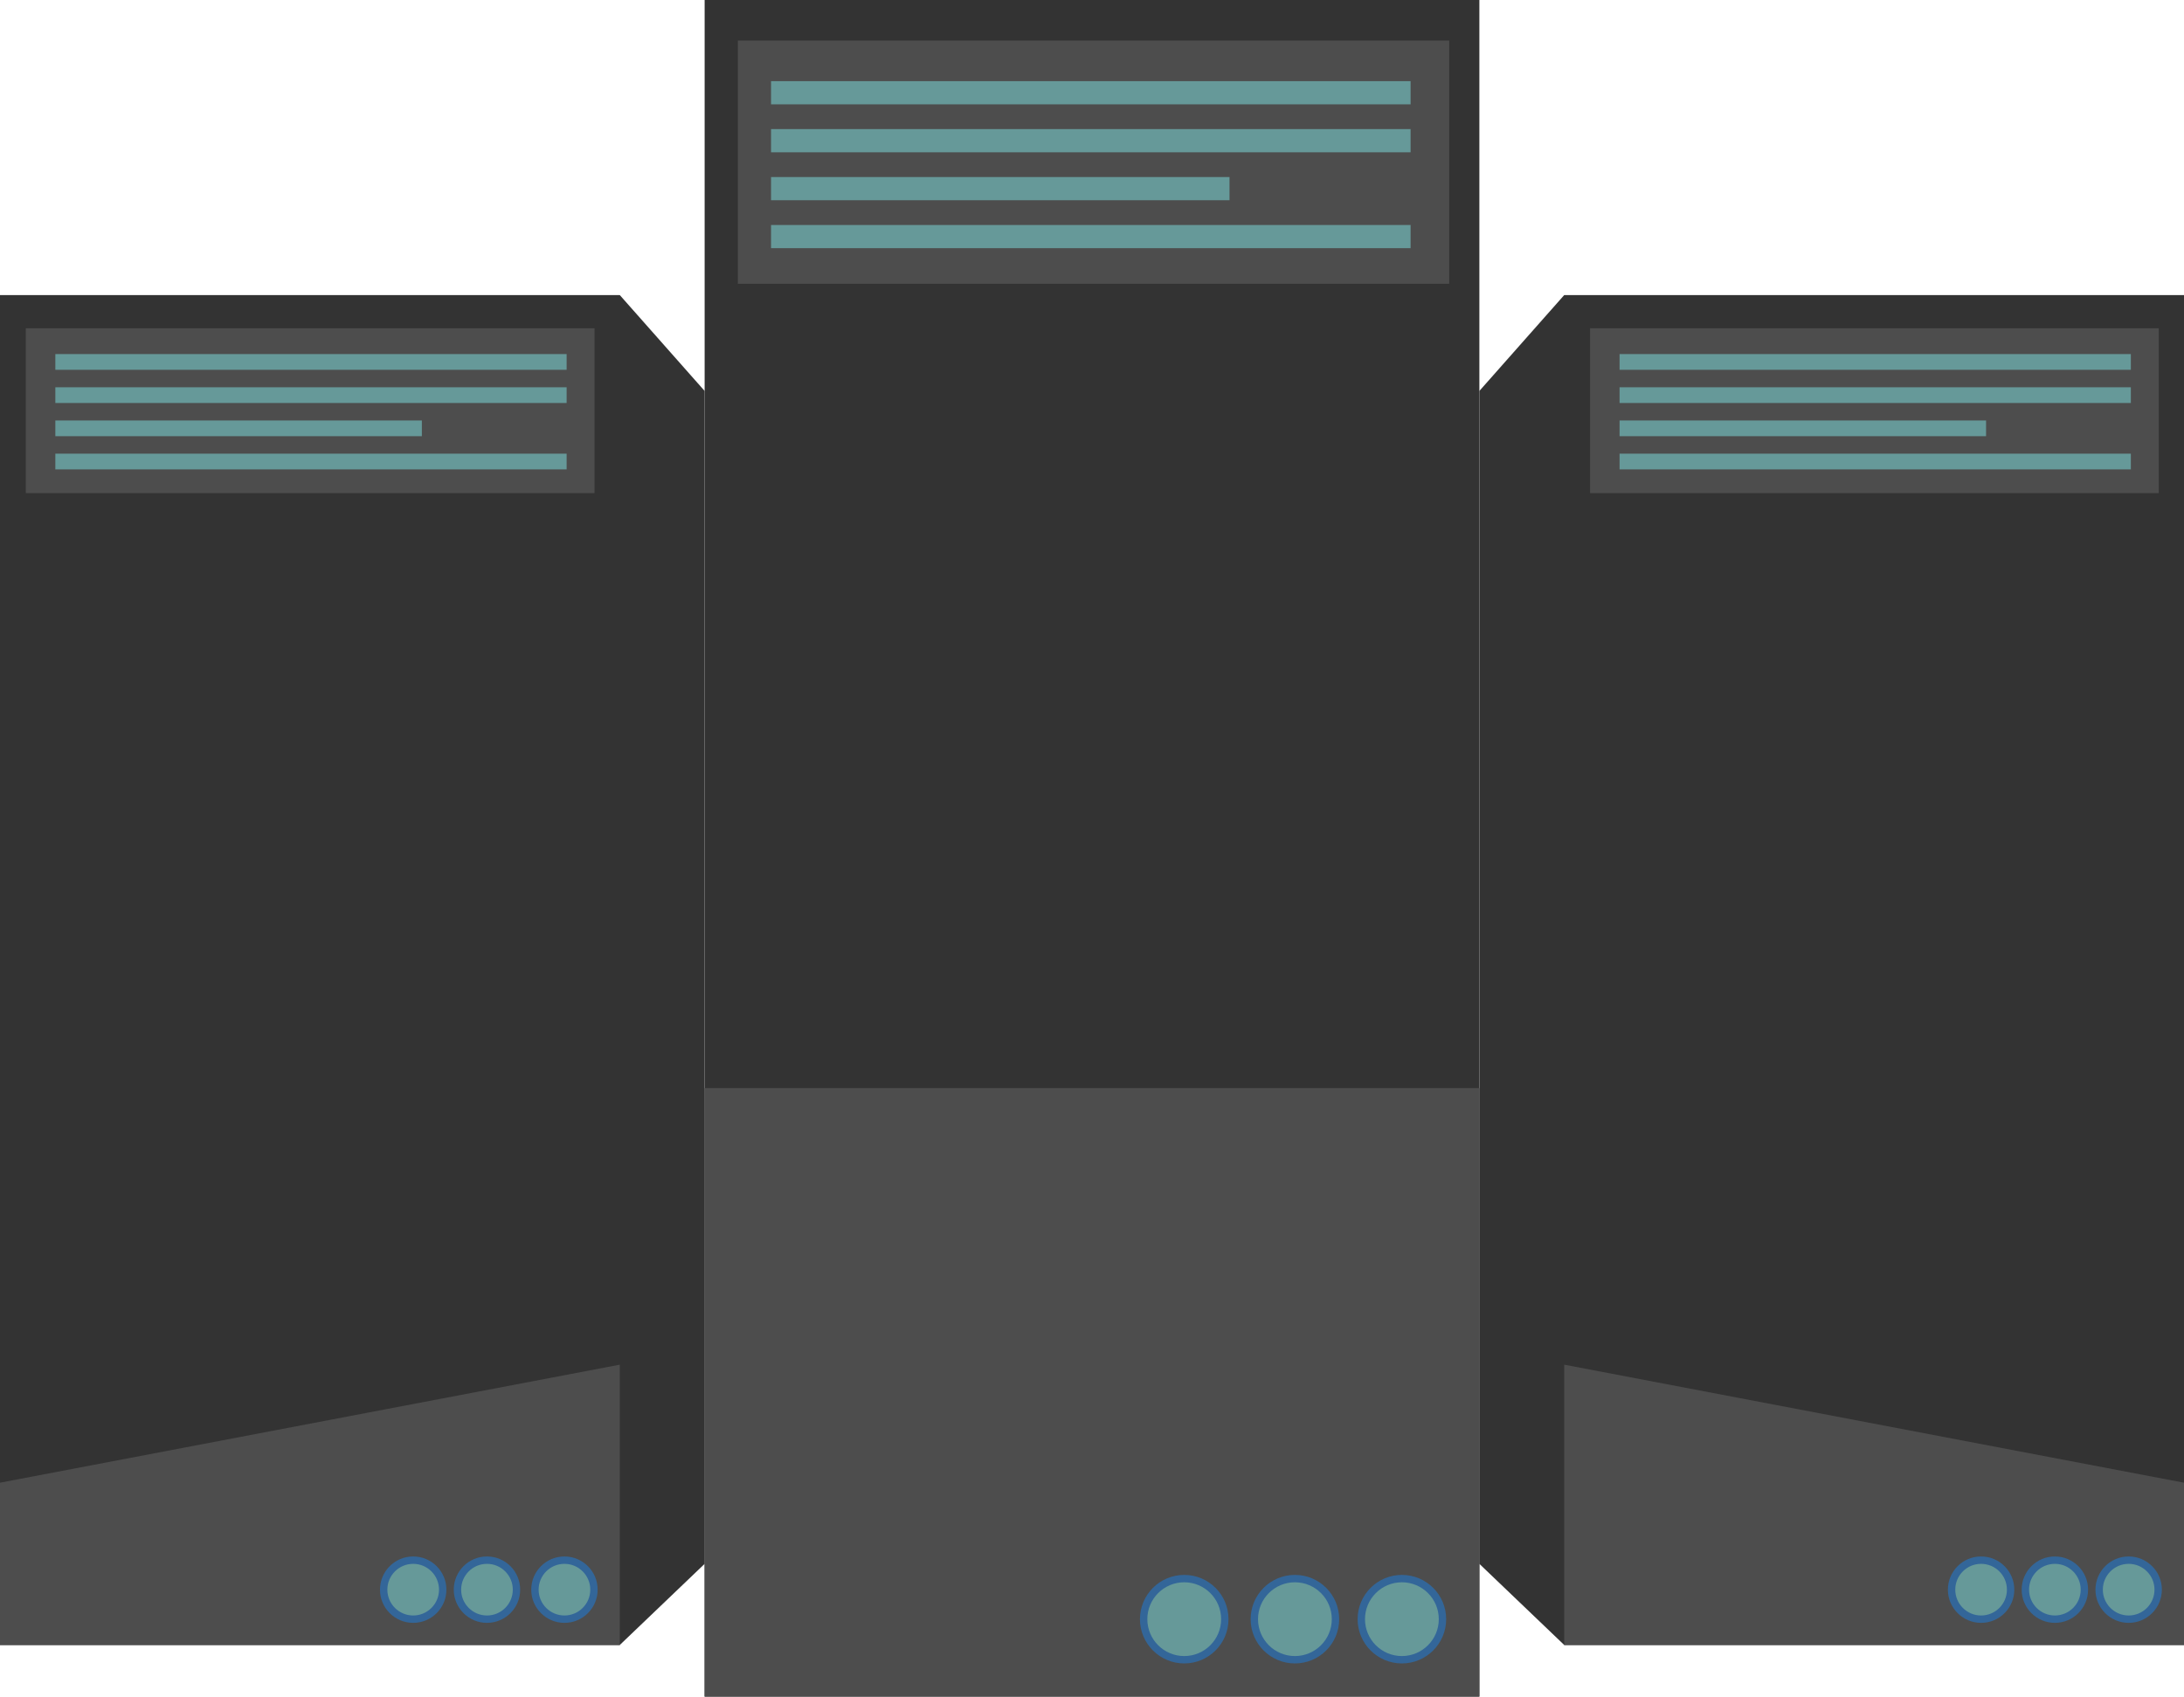 <?xml version="1.0" encoding="UTF-8"?>
<!DOCTYPE svg PUBLIC "-//W3C//DTD SVG 1.1//EN" "http://www.w3.org/Graphics/SVG/1.1/DTD/svg11.dtd">
<!-- Creator: CorelDRAW X8 -->
<svg xmlns="http://www.w3.org/2000/svg" xml:space="preserve" width="592px" height="460px" version="1.1" style="shape-rendering:geometricPrecision; text-rendering:geometricPrecision; image-rendering:optimizeQuality; fill-rule:evenodd; clip-rule:evenodd"
viewBox="0 0 592 460"
 xmlns:xlink="http://www.w3.org/1999/xlink">
 <defs>
  <style type="text/css">
   <![CDATA[
    .str0 {stroke:#336699;stroke-width:2}
    .fil0 {fill:#333333}
    .fil1 {fill:#4D4D4D}
    .fil2 {fill:#669999}
   ]]>
  </style>
 </defs>
 <g id="Capa_x0020_1">
  <g id="_956750576">
   <polygon class="fil0" points="191,460 401,460 401,0 191,0 "/>
   <rect class="fil1" x="200" y="11" width="192.826" height="65.94"/>
   <rect class="fil2" x="209" y="22" width="173.361" height="6.287"/>
   <rect class="fil2" x="209" y="35" width="173.361" height="6.287"/>
   <rect class="fil2" x="209" y="48" width="124.273" height="6.287"/>
   <rect class="fil2" x="209" y="61" width="173.361" height="6.287"/>
   <polygon class="fil1" points="191,460 401,460 401,295 191,295 "/>
   <circle class="fil2 str0" cx="380" cy="439" r="11"/>
   <circle class="fil2 str0" cx="351" cy="439" r="11"/>
   <circle class="fil2 str0" cx="321" cy="439" r="11"/>
   <polygon class="fil0" points="424,446 592,446 592,80 424,80 401,106 401,424 "/>
   <rect class="fil1" x="431" y="89" width="154.153" height="44.696"/>
   <rect class="fil2" x="439" y="96" width="138.592" height="4.262"/>
   <rect class="fil2" x="439" y="105" width="138.592" height="4.262"/>
   <rect class="fil2" x="439" y="114" width="99.349" height="4.262"/>
   <rect class="fil2" x="439" y="123" width="138.592" height="4.262"/>
   <polygon class="fil1" points="424,446 592,446 592,402 424,370 "/>
   <circle class="fil2 str0" cx="577" cy="431" r="8"/>
   <circle class="fil2 str0" cx="557" cy="431" r="8"/>
   <circle class="fil2 str0" cx="537" cy="431" r="8"/>
   <polygon class="fil0" points="0,446 168,446 191,424 191,106 168,80 0,80 "/>
   <rect class="fil1" x="7" y="89" width="154.153" height="44.696"/>
   <rect class="fil2" x="15" y="96" width="138.592" height="4.262"/>
   <rect class="fil2" x="15" y="105" width="138.592" height="4.262"/>
   <rect class="fil2" x="15" y="114" width="99.349" height="4.262"/>
   <rect class="fil2" x="15" y="123" width="138.592" height="4.262"/>
   <polygon class="fil1" points="0,446 168,446 168,370 0,402 "/>
   <circle class="fil2 str0" cx="153" cy="431" r="8"/>
   <circle class="fil2 str0" cx="132" cy="431" r="8"/>
   <circle class="fil2 str0" cx="112" cy="431" r="8"/>
  </g>
 </g>
</svg>
